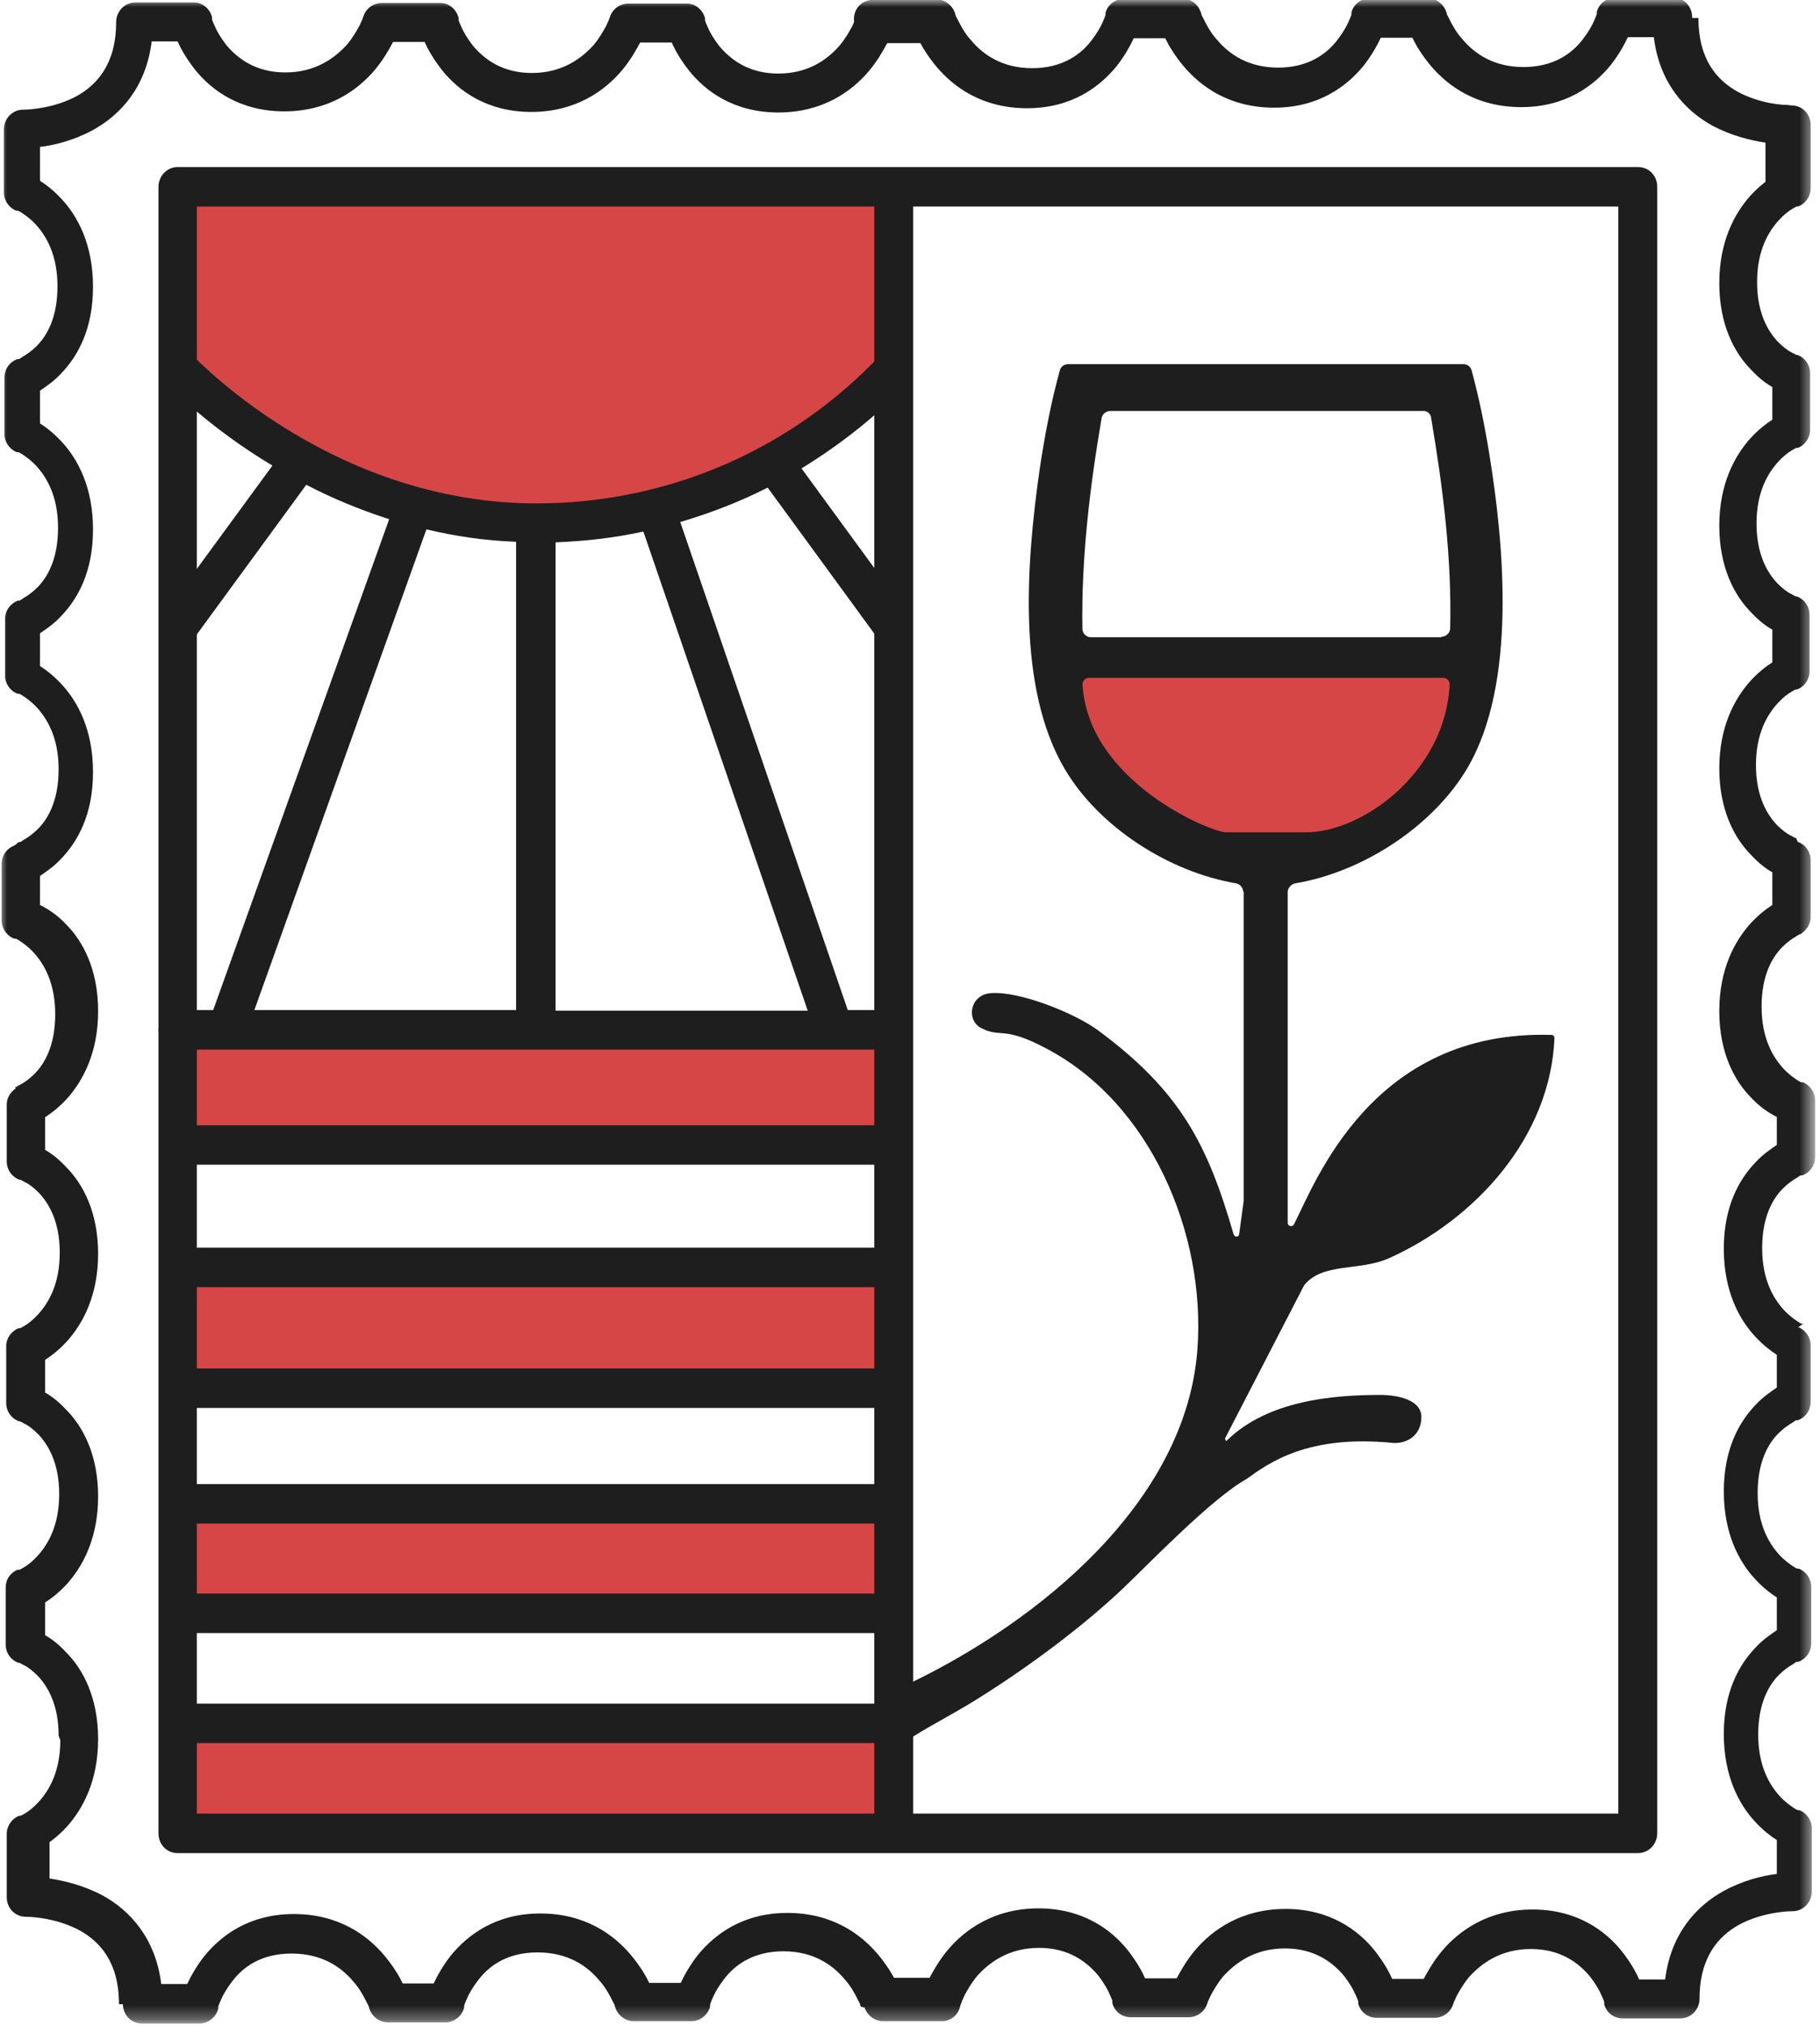 <svg width="133" height="148" viewBox="0 0 133 148" fill="none" xmlns="http://www.w3.org/2000/svg">
<path d="M12.716 74.891H64.994V83.368H12.716V74.891Z" fill="#D74646"/>
<path d="M12.716 93.258H64.994V101.735H12.716V93.258Z" fill="#D74646"/>
<path d="M12.716 110.219H64.994V118.696H12.716V110.219Z" fill="#D74646"/>
<path d="M12.716 125.75H64.994V134.227H12.716V125.75Z" fill="#D74646"/>
<path d="M64.994 14.133H21.231H12.716V20.533V26.933C18.227 34.252 29.402 38.152 40.681 38.152C50.181 38.152 59.254 33.662 64.994 28.197V14.133Z" fill="#D74646"/>
<mask id="mask0_1783_10984" style="mask-type:luminance" maskUnits="userSpaceOnUse" x="0" y="0" width="133" height="148">
<path d="M132.485 0H0V147.696H132.485V0Z" fill="white"/>
</mask>
<g mask="url(#mask0_1783_10984)">
<path d="M1.356 61.517C1.356 61.517 1.356 61.517 1.438 61.517C1.521 61.517 1.603 61.434 1.727 61.352C2.016 61.187 2.387 60.94 2.758 60.569C3.5 59.827 4.283 58.508 4.283 56.199C4.283 53.891 3.458 52.531 2.716 51.706C2.345 51.294 1.933 51.005 1.686 50.841C1.562 50.758 1.438 50.676 1.356 50.676C1.356 50.676 1.315 50.676 1.274 50.676C0.738 50.47 0.367 49.934 0.367 49.357V45.234C0.367 44.575 0.779 44.08 1.315 43.874C1.315 43.874 1.315 43.874 1.397 43.874C1.48 43.874 1.562 43.792 1.686 43.709C1.974 43.544 2.345 43.297 2.716 42.926C3.458 42.184 4.242 40.865 4.242 38.557C4.242 36.248 3.417 34.888 2.675 34.063C2.304 33.651 1.892 33.363 1.645 33.198C1.521 33.115 1.397 33.033 1.315 33.033C1.315 33.033 1.274 33.033 1.232 33.033C0.696 32.827 0.325 32.291 0.325 31.714V27.592C0.325 26.974 0.696 26.438 1.274 26.232C1.274 26.232 1.274 26.232 1.356 26.232C1.438 26.232 1.521 26.149 1.645 26.067C1.933 25.902 2.304 25.654 2.675 25.283C3.417 24.541 4.2 23.222 4.2 20.914C4.2 18.606 3.376 17.245 2.634 16.421C2.263 16.009 1.851 15.72 1.603 15.555C1.48 15.473 1.356 15.39 1.274 15.39C1.274 15.39 1.232 15.39 1.191 15.39C0.655 15.184 0.284 14.648 0.284 14.071V9.454C0.284 8.671 0.903 8.012 1.686 8.012C2.222 8.012 3.994 7.888 5.602 7.022C7.086 6.198 8.487 4.673 8.487 1.622C8.487 0.839 9.106 0.18 9.889 0.18H14.176C14.794 0.18 15.33 0.633 15.495 1.251C15.495 1.251 15.495 1.293 15.495 1.375C15.495 1.499 15.577 1.622 15.66 1.829C15.825 2.241 16.113 2.735 16.525 3.271C17.35 4.261 18.669 5.291 20.854 5.291C23.038 5.291 24.44 4.261 25.347 3.271C25.8 2.735 26.089 2.2 26.295 1.829C26.377 1.622 26.46 1.458 26.501 1.375C26.501 1.334 26.501 1.293 26.542 1.251C26.707 0.633 27.284 0.221 27.902 0.221H32.19C32.808 0.221 33.344 0.674 33.509 1.293C33.509 1.293 33.509 1.334 33.509 1.416C33.509 1.54 33.591 1.664 33.673 1.87C33.838 2.282 34.127 2.777 34.539 3.312C35.364 4.302 36.683 5.332 38.867 5.332C41.052 5.332 42.454 4.302 43.361 3.312C43.814 2.777 44.102 2.241 44.309 1.87C44.391 1.664 44.473 1.499 44.515 1.416C44.515 1.375 44.515 1.334 44.556 1.293C44.721 0.674 45.298 0.262 45.916 0.262H50.203C50.822 0.262 51.357 0.716 51.522 1.334C51.522 1.334 51.522 1.375 51.522 1.458C51.522 1.581 51.605 1.705 51.687 1.911C51.852 2.323 52.141 2.818 52.553 3.354C53.377 4.343 54.696 5.374 56.881 5.374C59.066 5.374 60.467 4.343 61.333 3.354C61.786 2.818 62.075 2.282 62.281 1.911C62.364 1.705 62.446 1.54 62.487 1.458C62.487 1.416 62.487 1.375 62.528 1.334C62.693 0.716 63.27 0.303 63.889 0.303H68.217C68.959 0.345 69.536 0.963 69.536 1.746C69.536 2.529 68.959 3.106 68.217 3.148H64.837C64.548 3.683 64.136 4.425 63.518 5.167C62.24 6.693 60.096 8.218 56.881 8.218C53.666 8.218 51.563 6.693 50.327 5.126C49.75 4.384 49.337 3.683 49.09 3.106H46.782C46.493 3.642 46.081 4.384 45.463 5.126C44.185 6.651 42.041 8.177 38.826 8.177C35.611 8.177 33.509 6.651 32.272 5.085C31.695 4.343 31.283 3.642 31.035 3.065H28.727C28.438 3.601 28.026 4.343 27.408 5.085C26.13 6.61 23.986 8.135 20.771 8.135C17.556 8.135 15.454 6.61 14.217 5.044C13.64 4.302 13.228 3.601 12.98 3.024H11.084C10.672 6.363 8.817 8.383 6.797 9.496C5.437 10.238 3.994 10.609 2.922 10.732V13.206C3.376 13.494 3.912 13.906 4.489 14.525C5.684 15.803 6.797 17.864 6.797 20.955C6.797 24.047 5.684 26.025 4.448 27.303C3.912 27.88 3.335 28.251 2.922 28.54V30.931C3.376 31.219 3.912 31.631 4.489 32.25C5.684 33.528 6.797 35.589 6.797 38.68C6.797 41.772 5.684 43.751 4.448 45.028C3.912 45.605 3.335 45.977 2.922 46.265V48.656C3.376 48.944 3.912 49.357 4.489 49.975C5.684 51.253 6.797 53.314 6.797 56.406C6.797 59.497 5.684 61.476 4.448 62.754C3.912 63.331 3.335 63.702 2.922 63.99V66.381C3.376 66.669 3.912 67.082 4.489 67.7C5.684 68.978 6.797 71.039 6.797 74.131C6.797 77.222 5.684 79.201 4.448 80.479C3.871 81.097 3.252 81.509 2.799 81.757C2.551 81.88 2.387 81.963 2.222 82.045C2.139 82.045 2.098 82.086 2.057 82.127H2.016C2.016 82.127 2.016 82.127 1.562 80.767C1.26 79.86 1.109 79.407 1.109 79.407H1.191C1.191 79.407 1.356 79.283 1.48 79.242C1.768 79.077 2.139 78.83 2.51 78.459C3.252 77.717 4.035 76.398 4.035 74.089C4.035 71.781 3.211 70.421 2.469 69.596C2.098 69.184 1.686 68.895 1.438 68.731C1.315 68.648 1.191 68.566 1.109 68.566C1.109 68.566 1.067 68.566 1.026 68.566C0.49 68.36 0.119 67.824 0.119 67.247V63.124C0.119 62.506 0.49 61.97 1.067 61.764L1.356 61.517Z" fill="#1E1E1E"/>
<path d="M4.284 126.792C4.284 124.484 3.46 123.165 2.759 122.423C2.388 122.052 2.017 121.763 1.729 121.64C1.605 121.557 1.481 121.516 1.44 121.475C1.44 121.475 1.399 121.475 1.358 121.475C0.781 121.269 0.41 120.733 0.41 120.114V115.992C0.41 115.374 0.739 114.92 1.275 114.673H1.317C1.317 114.673 1.317 114.673 1.399 114.673C1.481 114.673 1.564 114.591 1.729 114.508C2.017 114.343 2.388 114.055 2.759 113.643C3.501 112.818 4.326 111.458 4.326 109.149C4.326 106.841 3.501 105.522 2.8 104.78C2.43 104.409 2.059 104.12 1.77 103.997C1.646 103.914 1.523 103.873 1.481 103.832H1.399C0.822 103.626 0.451 103.09 0.451 102.472V98.35C0.451 97.772 0.822 97.237 1.358 97.03C1.358 97.03 1.358 97.03 1.44 97.03C1.523 97.03 1.605 96.948 1.77 96.866C2.059 96.701 2.43 96.412 2.8 96C3.542 95.175 4.367 93.815 4.367 91.507C4.367 89.198 3.542 87.879 2.842 87.137C2.471 86.766 2.1 86.478 1.811 86.354C1.688 86.272 1.564 86.231 1.523 86.189C1.523 86.189 1.481 86.189 1.44 86.189C0.863 85.983 0.492 85.447 0.492 84.829V80.707C0.492 80.13 0.863 79.594 1.399 79.388C1.399 79.388 1.399 79.388 1.481 79.388C1.564 79.388 1.646 79.305 1.811 79.223C2.1 79.058 2.471 78.769 2.842 78.357C3.584 77.533 4.408 76.172 4.408 73.864C4.408 71.556 3.584 70.237 2.883 69.495C2.512 69.124 2.141 68.835 1.852 68.711C1.729 68.629 1.605 68.588 1.564 68.547C1.564 68.547 1.523 68.547 1.481 68.547C1.481 68.547 1.481 68.547 1.523 68.382L2.347 66.032L2.388 65.867C2.388 65.867 2.388 65.867 2.43 65.867C2.471 65.867 2.553 65.908 2.594 65.95C2.759 66.032 2.924 66.115 3.171 66.238C3.625 66.486 4.243 66.898 4.82 67.516C6.057 68.753 7.17 70.814 7.17 73.864C7.17 76.915 6.057 78.975 4.862 80.295C4.284 80.913 3.749 81.325 3.295 81.614V84.004C3.749 84.252 4.284 84.664 4.82 85.241C6.057 86.478 7.17 88.539 7.17 91.589C7.17 94.64 6.057 96.701 4.862 98.02C4.284 98.638 3.749 99.05 3.295 99.339V101.73C3.749 101.977 4.284 102.389 4.82 102.966C6.057 104.203 7.17 106.264 7.17 109.314C7.17 112.365 6.057 114.426 4.862 115.745C4.284 116.363 3.749 116.775 3.295 117.064V119.455C3.749 119.702 4.284 120.114 4.82 120.691C6.057 121.928 7.17 123.989 7.17 127.04C7.17 130.09 6.057 132.151 4.862 133.47C4.284 134.088 3.749 134.501 3.295 134.789V137.262C4.367 137.427 5.768 137.757 7.17 138.499C9.478 139.777 11.539 142.168 11.539 146.413H8.695C8.695 143.322 7.294 141.838 5.81 141.014C4.202 140.148 2.43 140.024 1.894 140.024C1.11 140.024 0.492 139.406 0.492 138.581V133.965C0.492 133.388 0.863 132.852 1.399 132.646C1.399 132.646 1.399 132.646 1.481 132.646C1.564 132.646 1.646 132.563 1.811 132.481C2.1 132.316 2.471 132.027 2.842 131.615C3.584 130.791 4.408 129.43 4.408 127.122L4.284 126.792Z" fill="#1E1E1E"/>
<path d="M68.422 -0.048C69.04 -0.048 69.576 0.364 69.782 0.941C69.782 0.941 69.782 0.982 69.823 1.065C69.823 1.188 69.947 1.312 70.029 1.518C70.236 1.93 70.524 2.466 70.978 2.961C71.843 3.991 73.245 4.981 75.43 4.981C77.614 4.981 78.975 3.991 79.758 2.961C80.17 2.425 80.459 1.93 80.623 1.518C80.706 1.312 80.788 1.147 80.788 1.065C80.788 1.024 80.788 0.982 80.788 0.941C80.953 0.323 81.53 -0.089 82.148 -0.089H86.436C87.054 -0.089 87.549 0.323 87.755 0.9C87.755 0.9 87.755 0.941 87.796 1.024C87.796 1.147 87.919 1.271 88.002 1.477C88.208 1.889 88.497 2.425 88.95 2.92C89.816 3.95 91.217 4.94 93.402 4.94C95.587 4.94 96.947 3.95 97.73 2.92C98.142 2.384 98.431 1.889 98.596 1.477C98.678 1.271 98.761 1.106 98.761 1.024C98.761 0.982 98.761 0.941 98.761 0.9C98.926 0.282 99.503 -0.131 100.121 -0.131H104.326C104.944 -0.131 105.48 0.282 105.686 0.859C105.686 0.859 105.686 0.9 105.727 0.982C105.727 1.106 105.851 1.23 105.933 1.436C106.139 1.848 106.428 2.384 106.881 2.878C107.747 3.909 109.148 4.898 111.333 4.898C113.518 4.898 114.878 3.909 115.661 2.878C116.074 2.343 116.362 1.848 116.527 1.436C116.609 1.23 116.692 1.065 116.692 0.982C116.692 0.941 116.692 0.9 116.692 0.859C116.857 0.24 117.434 -0.172 118.052 -0.172H122.257C123.04 -0.172 123.658 0.446 123.658 1.271C123.658 4.362 125.06 5.846 126.544 6.671C128.151 7.536 129.924 7.66 130.46 7.66C131.243 7.66 131.861 8.278 131.861 9.103V13.72H129.017V10.422C127.945 10.257 126.544 9.927 125.142 9.185C123.122 8.072 121.267 6.053 120.855 2.714H118.959C118.712 3.249 118.3 3.991 117.722 4.733C116.486 6.259 114.425 7.825 111.168 7.825C107.912 7.825 105.81 6.3 104.532 4.775C103.913 4.033 103.46 3.291 103.213 2.755H100.904C100.657 3.291 100.245 4.033 99.668 4.775C98.431 6.3 96.37 7.866 93.113 7.866C89.857 7.866 87.755 6.341 86.477 4.816C85.858 4.074 85.405 3.332 85.158 2.796H82.849C82.602 3.332 82.19 4.074 81.613 4.816C80.376 6.341 78.315 7.907 75.058 7.907C71.802 7.907 69.7 6.382 68.422 4.857C67.804 4.115 67.35 3.373 67.103 2.837H63.723C62.981 2.796 62.404 2.178 62.404 1.395C62.404 0.611 62.981 0.034 63.723 -0.007H68.051L68.422 -0.048Z" fill="#1E1E1E"/>
<path d="M131.412 96.952C131.948 97.158 132.319 97.694 132.319 98.271V102.393C132.319 103.011 131.948 103.547 131.371 103.753C131.371 103.753 131.371 103.753 131.288 103.753C131.206 103.753 131.123 103.836 131 103.918C130.711 104.083 130.34 104.33 129.969 104.701C129.227 105.443 128.444 106.762 128.444 109.071C128.444 111.379 129.268 112.74 130.01 113.564C130.381 113.976 130.794 114.265 131.041 114.43C131.165 114.512 131.288 114.594 131.371 114.594C131.371 114.594 131.412 114.594 131.453 114.594C131.989 114.801 132.36 115.336 132.36 115.914V120.036C132.36 120.654 131.989 121.19 131.412 121.396C131.412 121.396 131.412 121.396 131.329 121.396C131.247 121.396 131.165 121.478 131.041 121.561C130.752 121.726 130.381 121.973 130.01 122.344C129.268 123.086 128.485 124.405 128.485 126.714C128.485 129.022 129.31 130.382 130.052 131.207C130.423 131.619 130.835 131.907 131.082 132.072C131.206 132.155 131.329 132.237 131.412 132.237C131.412 132.237 131.453 132.237 131.494 132.237C132.03 132.443 132.401 132.979 132.401 133.556V138.173C132.401 138.956 131.783 139.616 131 139.616C130.464 139.616 128.691 139.739 127.084 140.605C125.6 141.43 124.198 142.955 124.198 146.005C124.198 146.788 123.58 147.448 122.797 147.448H118.592C117.933 147.448 117.397 147.036 117.232 146.417C117.232 146.417 117.232 146.335 117.232 146.294C117.232 146.17 117.149 146.046 117.067 145.84C116.902 145.428 116.613 144.933 116.201 144.397C115.377 143.408 114.058 142.378 111.873 142.378C109.688 142.378 108.287 143.408 107.38 144.397C106.926 144.933 106.638 145.469 106.432 145.84C106.349 146.046 106.267 146.211 106.226 146.294C106.226 146.335 106.226 146.376 106.184 146.417C106.02 146.994 105.442 147.407 104.824 147.407H100.62C99.96 147.407 99.424 146.994 99.259 146.376C99.259 146.376 99.259 146.294 99.259 146.252C99.259 146.129 99.177 146.005 99.094 145.799C98.93 145.387 98.641 144.892 98.229 144.356C97.404 143.367 96.085 142.336 93.9 142.336C91.716 142.336 90.314 143.367 89.407 144.356C88.954 144.892 88.665 145.428 88.459 145.799C88.377 146.005 88.294 146.17 88.253 146.252C88.253 146.294 88.253 146.335 88.212 146.376C88.047 146.953 87.47 147.365 86.852 147.365H82.647C81.988 147.365 81.452 146.953 81.287 146.335C81.287 146.335 81.287 146.252 81.287 146.211C81.287 146.088 81.204 145.964 81.122 145.758C80.957 145.346 80.668 144.851 80.256 144.315C79.432 143.326 78.113 142.295 75.928 142.295C73.743 142.295 72.342 143.326 71.435 144.315C70.981 144.851 70.693 145.387 70.487 145.758C70.404 145.964 70.322 146.129 70.281 146.211C70.281 146.252 70.281 146.294 70.24 146.335C70.075 146.912 69.498 147.324 68.879 147.324H64.551C63.809 147.283 63.232 146.665 63.232 145.881C63.232 145.098 63.809 144.521 64.551 144.48H67.931C68.22 143.944 68.632 143.202 69.25 142.46C70.528 140.935 72.672 139.41 75.887 139.41C79.102 139.41 81.204 140.935 82.441 142.501C83.018 143.243 83.43 143.944 83.678 144.521H85.986C86.275 143.985 86.687 143.243 87.305 142.501C88.583 140.976 90.727 139.451 93.942 139.451C97.157 139.451 99.259 140.976 100.496 142.542C101.073 143.284 101.485 143.985 101.733 144.562H104.041C104.33 144.026 104.742 143.284 105.36 142.542C106.638 141.017 108.781 139.492 111.997 139.492C115.212 139.492 117.314 141.017 118.551 142.584C119.128 143.326 119.54 144.026 119.787 144.604H121.684C122.096 141.265 123.951 139.245 125.971 138.132C127.331 137.39 128.774 137.019 129.845 136.895V134.422C129.392 134.133 128.856 133.721 128.279 133.103C127.084 131.825 125.971 129.764 125.971 126.672C125.971 123.581 127.084 121.602 128.32 120.324C128.856 119.747 129.433 119.376 129.845 119.088V116.697C129.392 116.408 128.856 115.996 128.279 115.378C127.084 114.1 125.971 112.039 125.971 108.947C125.971 105.856 127.084 103.877 128.32 102.599C128.856 102.022 129.433 101.651 129.845 101.362V98.972C129.392 98.683 128.856 98.271 128.279 97.653C127.084 96.375 125.971 94.314 125.971 91.222C125.971 88.13 127.084 86.152 128.32 84.874C128.856 84.297 129.433 83.926 129.845 83.637V81.246C129.392 80.958 128.856 80.546 128.279 79.927C127.084 78.65 125.971 76.588 125.971 73.497C125.971 70.405 127.084 68.427 128.32 67.149C128.897 66.531 129.516 66.118 129.969 65.871C130.216 65.747 130.381 65.665 130.546 65.582C130.629 65.582 130.67 65.541 130.711 65.5H130.752C130.752 65.5 130.903 65.953 131.206 66.86C131.659 68.179 131.659 68.221 131.659 68.221C131.659 68.221 131.659 68.221 131.577 68.221C131.494 68.221 131.412 68.303 131.288 68.385C131 68.55 130.629 68.798 130.258 69.169C129.516 69.911 128.732 71.23 128.732 73.538C128.732 75.847 129.557 77.207 130.299 78.031C130.67 78.444 131.082 78.732 131.329 78.897C131.453 78.979 131.577 79.062 131.659 79.062C131.659 79.062 131.7 79.062 131.742 79.062C132.278 79.268 132.648 79.804 132.648 80.381V84.503C132.648 85.121 132.278 85.657 131.7 85.863C131.7 85.863 131.7 85.863 131.618 85.863C131.536 85.863 131.453 85.946 131.329 86.028C131.041 86.193 130.67 86.44 130.299 86.811C129.557 87.553 128.774 88.872 128.774 91.181C128.774 93.489 129.598 94.85 130.34 95.674C130.711 96.086 131.123 96.375 131.371 96.54C131.494 96.622 131.618 96.704 131.7 96.704C131.7 96.704 131.742 96.704 131.783 96.704L131.412 96.952Z" fill="#1E1E1E"/>
<path d="M131.371 61.495C131.948 61.702 132.319 62.237 132.319 62.856V66.978C132.319 67.555 131.948 68.091 131.412 68.297C131.412 68.297 131.412 68.297 131.329 68.297C131.247 68.297 131.165 68.379 131 68.462C130.711 68.627 130.34 68.915 129.969 69.328C129.227 70.152 128.403 71.512 128.403 73.821C128.403 76.129 129.227 77.448 129.928 78.19C130.299 78.561 130.67 78.85 130.958 78.973C131.082 79.056 131.206 79.097 131.247 79.138C131.247 79.138 131.288 79.138 131.329 79.138C131.329 79.138 131.329 79.138 130.876 80.499C130.574 81.405 130.423 81.859 130.423 81.859C130.423 81.859 130.423 81.859 130.381 81.859C130.34 81.859 130.258 81.818 130.216 81.776C130.052 81.694 129.887 81.612 129.639 81.488C129.186 81.24 128.568 80.828 127.991 80.21C126.754 78.973 125.641 76.912 125.641 73.862C125.641 70.811 126.754 68.75 127.949 67.431C128.526 66.813 129.062 66.401 129.516 66.112V63.721C129.062 63.474 128.526 63.062 127.991 62.485C126.754 61.248 125.641 59.187 125.641 56.137C125.641 53.086 126.754 51.025 127.949 49.706C128.526 49.088 129.062 48.676 129.516 48.387V45.996C129.062 45.749 128.526 45.337 127.991 44.76C126.754 43.523 125.641 41.462 125.641 38.412C125.641 35.361 126.754 33.3 127.949 31.981C128.526 31.363 129.062 30.951 129.516 30.662V28.271C129.062 28.024 128.526 27.612 127.991 27.035C126.754 25.798 125.641 23.737 125.641 20.686C125.641 17.636 126.754 15.575 127.949 14.256C128.526 13.638 129.062 13.225 129.516 12.937V10.464C128.444 10.299 127.042 9.969 125.641 9.227C123.333 7.949 121.271 5.558 121.271 1.312H124.116C124.116 4.404 125.517 5.888 127.001 6.712C128.609 7.578 130.381 7.702 130.917 7.702C131.7 7.702 132.319 8.32 132.319 9.145V13.761C132.319 14.338 131.948 14.874 131.412 15.08C131.412 15.08 131.412 15.08 131.329 15.08C131.247 15.08 131.165 15.163 131 15.245C130.711 15.41 130.34 15.699 129.969 16.111C129.227 16.935 128.403 18.296 128.403 20.604C128.403 22.912 129.227 24.232 129.928 24.974C130.299 25.345 130.67 25.633 130.958 25.757C131.082 25.839 131.206 25.88 131.247 25.922C131.247 25.922 131.288 25.922 131.329 25.922C131.907 26.128 132.278 26.664 132.278 27.282V31.404C132.278 31.981 131.907 32.517 131.371 32.723C131.371 32.723 131.371 32.723 131.288 32.723C131.206 32.723 131.123 32.806 130.958 32.888C130.67 33.053 130.299 33.341 129.928 33.754C129.186 34.578 128.362 35.938 128.362 38.247C128.362 40.555 129.186 41.874 129.887 42.616C130.258 42.987 130.629 43.276 130.917 43.399C131.041 43.482 131.165 43.523 131.206 43.564C131.206 43.564 131.247 43.564 131.288 43.564C131.865 43.77 132.236 44.306 132.236 44.925V49.047C132.236 49.624 131.865 50.16 131.329 50.366C131.329 50.366 131.329 50.366 131.247 50.366C131.165 50.366 131.082 50.448 130.917 50.531C130.629 50.696 130.258 50.984 129.887 51.396C129.145 52.221 128.32 53.581 128.32 55.889C128.32 58.198 129.145 59.517 129.845 60.259C130.216 60.63 130.587 60.918 130.876 61.042C131 61.124 131.123 61.166 131.165 61.207C131.165 61.207 131.206 61.207 131.247 61.207L131.371 61.495Z" fill="#1E1E1E"/>
<path d="M62.897 146.585C62.897 146.585 62.897 146.543 62.856 146.461C62.856 146.337 62.732 146.214 62.65 146.008C62.444 145.595 62.155 145.059 61.702 144.565C60.836 143.534 59.435 142.545 57.25 142.545C55.065 142.545 53.705 143.534 52.922 144.565C52.51 145.101 52.221 145.595 52.056 146.008C51.974 146.214 51.891 146.379 51.891 146.461C51.891 146.502 51.891 146.543 51.891 146.585C51.726 147.203 51.149 147.656 50.531 147.656H46.326C45.708 147.656 45.172 147.244 44.966 146.667C44.966 146.667 44.966 146.626 44.925 146.543C44.925 146.42 44.801 146.296 44.719 146.09C44.513 145.678 44.224 145.142 43.771 144.647C42.905 143.617 41.503 142.627 39.278 142.627C37.052 142.627 35.733 143.617 34.949 144.647C34.537 145.183 34.248 145.678 34.084 146.09C34.001 146.296 33.919 146.461 33.919 146.543C33.919 146.585 33.919 146.626 33.919 146.667C33.754 147.285 33.177 147.739 32.558 147.739H28.354C27.735 147.739 27.2 147.327 26.994 146.749C26.994 146.749 26.994 146.708 26.952 146.626C26.952 146.502 26.829 146.379 26.746 146.172C26.54 145.76 26.252 145.224 25.798 144.73C24.933 143.699 23.531 142.71 21.305 142.71C19.079 142.71 17.76 143.699 16.977 144.73C16.565 145.266 16.276 145.76 16.111 146.172C16.029 146.379 15.946 146.543 15.946 146.626C15.946 146.667 15.946 146.708 15.946 146.749C15.781 147.368 15.204 147.821 14.586 147.821H10.381C9.598 147.821 8.98 147.203 8.98 146.379C8.98 143.287 7.578 141.803 6.094 140.979C4.487 140.113 2.714 139.989 2.178 139.989C1.395 139.989 0.777 139.371 0.777 138.546V133.93H3.621V137.227C4.693 137.392 6.094 137.722 7.496 138.464C9.516 139.577 11.371 141.597 11.783 144.936H13.679C13.926 144.4 14.339 143.658 14.916 142.916C16.152 141.391 18.213 139.824 21.47 139.824C24.726 139.824 26.829 141.35 28.107 142.875C28.725 143.617 29.178 144.359 29.426 144.895H31.693C31.94 144.359 32.352 143.617 32.929 142.875C34.166 141.35 36.227 139.783 39.484 139.783C42.74 139.783 44.842 141.308 46.12 142.833C46.739 143.575 47.192 144.317 47.439 144.853H49.748C49.995 144.317 50.407 143.575 50.984 142.833C52.221 141.308 54.282 139.742 57.538 139.742C60.795 139.742 62.897 141.267 64.175 142.792C64.793 143.534 65.247 144.276 65.494 144.812H68.874C69.616 144.853 70.193 145.472 70.193 146.255C70.193 147.038 69.616 147.615 68.874 147.656H64.546C63.928 147.656 63.392 147.244 63.186 146.667L62.897 146.585Z" fill="#1E1E1E"/>
<path d="M66.733 12.891V134.658H63.889V12.891H66.733Z" fill="#1E1E1E"/>
<path d="M119.704 12.203C120.487 12.203 121.105 12.821 121.105 13.646V133.929C121.105 134.713 120.487 135.372 119.704 135.372H12.982C12.199 135.372 11.581 134.754 11.581 133.929V13.646C11.581 12.863 12.199 12.203 12.982 12.203H119.704ZM14.384 132.487H118.261V15.089H14.384V132.487Z" fill="#1E1E1E"/>
<path d="M63.973 124.451C64.756 124.451 65.374 125.07 65.374 125.894C65.374 126.719 64.756 127.337 63.973 127.337H14.219C13.435 127.337 12.817 126.719 12.817 125.894C12.817 125.07 13.435 124.451 14.219 124.451H63.973ZM63.973 116.413C64.756 116.413 65.374 117.032 65.374 117.856C65.374 118.68 64.756 119.299 63.973 119.299H14.219C13.435 119.299 12.817 118.68 12.817 117.856C12.817 117.032 13.435 116.413 14.219 116.413H63.973ZM63.973 108.416C64.756 108.416 65.374 109.035 65.374 109.859C65.374 110.684 64.756 111.302 63.973 111.302H14.219C13.435 111.302 12.817 110.684 12.817 109.859C12.817 109.035 13.435 108.416 14.219 108.416H63.973ZM63.973 99.966C64.756 99.966 65.374 100.584 65.374 101.409C65.374 102.233 64.756 102.852 63.973 102.852H14.219C13.435 102.852 12.817 102.233 12.817 101.409C12.817 100.584 13.435 99.966 14.219 99.966H63.973ZM63.973 91.145C64.756 91.145 65.374 91.763 65.374 92.587C65.374 93.412 64.756 94.03 63.973 94.03H13.518C12.735 94.03 12.116 93.412 12.116 92.587C12.116 91.763 12.735 91.145 13.518 91.145H63.973ZM63.973 82.2C64.756 82.2 65.374 82.818 65.374 83.642C65.374 84.467 64.756 85.085 63.973 85.085H14.219C13.435 85.085 12.817 84.467 12.817 83.642C12.817 82.818 13.435 82.2 14.219 82.2H63.973ZM13.848 25.727C14.961 26.922 24.771 36.774 39.199 36.774C49.133 36.774 58.078 32.611 64.385 25.891L66.446 27.87C64.138 30.343 61.458 32.446 58.573 34.218L66.405 44.936C66.858 45.554 66.735 46.461 66.116 46.914C65.498 47.368 64.591 47.244 64.138 46.626L56.099 35.62C54.08 36.65 51.936 37.475 49.71 38.134L61.953 73.79H65.292C66.075 73.79 66.693 74.409 66.693 75.233C66.693 76.058 66.075 76.676 65.292 76.676H60.964H12.982C12.199 76.676 11.581 76.058 11.581 75.233C11.581 74.409 12.199 73.79 12.982 73.79H15.579L28.44 37.928C26.255 37.227 24.194 36.362 22.381 35.414L14.178 46.626C13.724 47.244 12.817 47.409 12.199 46.914C11.581 46.461 11.416 45.554 11.91 44.936L19.907 34.012C15.29 31.25 12.446 28.323 11.828 27.664L13.889 25.727H13.848ZM46.99 38.835C44.929 39.288 42.785 39.536 40.6 39.618V73.832H59.026L47.031 38.876L46.99 38.835ZM18.588 73.79H37.715V39.577C35.406 39.495 33.222 39.165 31.161 38.67L18.588 73.79Z" fill="#1E1E1E"/>
<path d="M89.524 105.076C89.524 105.076 89.566 105.323 89.648 105.241C92.657 102.273 97.521 101.902 100.86 101.902C102.179 101.902 103.869 102.273 103.869 103.51C103.869 104.87 102.797 105.488 101.767 105.406C95.543 104.787 92.698 106.89 91.091 108.044C88.576 109.445 84.042 114.145 82.063 116.041C79.095 118.844 75.262 121.688 71.799 123.873C70.15 124.945 68.337 125.851 66.688 126.882C66.564 126.964 66.358 126.882 66.358 126.717V123.172C66.358 123.172 66.399 123.007 66.482 122.966C75.839 118.473 86.68 109.775 87.504 98.563C88.123 90.113 84.083 80.591 76.457 76.592C73.283 74.902 73.159 75.85 71.717 75.108C70.562 74.531 70.892 72.635 72.417 72.552C74.478 72.388 78.518 73.995 80.249 75.273C86.268 79.725 88.246 83.6 90.143 90.154C90.225 90.401 90.514 90.401 90.555 90.154L90.885 87.722V64.597C90.885 64.473 90.967 64.391 91.091 64.391H93.894C93.894 64.391 94.1 64.473 94.1 64.597V89.329C94.1 89.577 94.43 89.659 94.553 89.453C96.12 86.403 100.242 75.191 113.391 75.603C113.515 75.603 113.597 75.727 113.597 75.809C113.309 83.064 107.826 89.082 101.478 91.926C99.335 92.874 96.614 92.215 95.295 93.905" fill="#1E1E1E"/>
<path d="M94.103 65.143C94.103 64.855 94.391 64.566 94.68 64.525C99.585 63.701 104.738 60.362 107.252 56.075C110.838 49.933 109.932 39.875 108.819 33.073C108.489 31.053 108.077 29.034 107.541 27.055C107.458 26.766 107.211 26.602 106.922 26.602H78.067C77.779 26.602 77.532 26.766 77.449 27.055C76.79 29.446 76.336 31.878 75.965 34.351C75.017 41.029 74.275 50.221 77.82 56.198C80.335 60.444 85.446 63.701 90.31 64.525C90.599 64.566 90.846 64.855 90.846 65.143H94.061H94.103ZM105.315 46.553H79.716C79.387 46.553 79.098 46.264 79.098 45.934C79.016 40.782 79.634 35.629 80.5 30.559C80.541 30.27 80.829 30.023 81.118 30.023H103.954C104.243 29.982 104.532 30.188 104.573 30.476C105.438 35.547 106.098 40.74 105.974 45.893C105.974 46.223 105.686 46.511 105.356 46.511L105.315 46.553Z" fill="#1E1E1E"/>
</g>
<path d="M105.446 49.516H79.596C79.32 49.516 79.095 49.742 79.111 50.017C79.519 57.085 88.462 60.8 89.603 60.8H95.44C99.612 60.8 105.631 56.365 105.934 50.016C105.948 49.74 105.722 49.516 105.446 49.516Z" fill="#D74646"/>
</svg>
